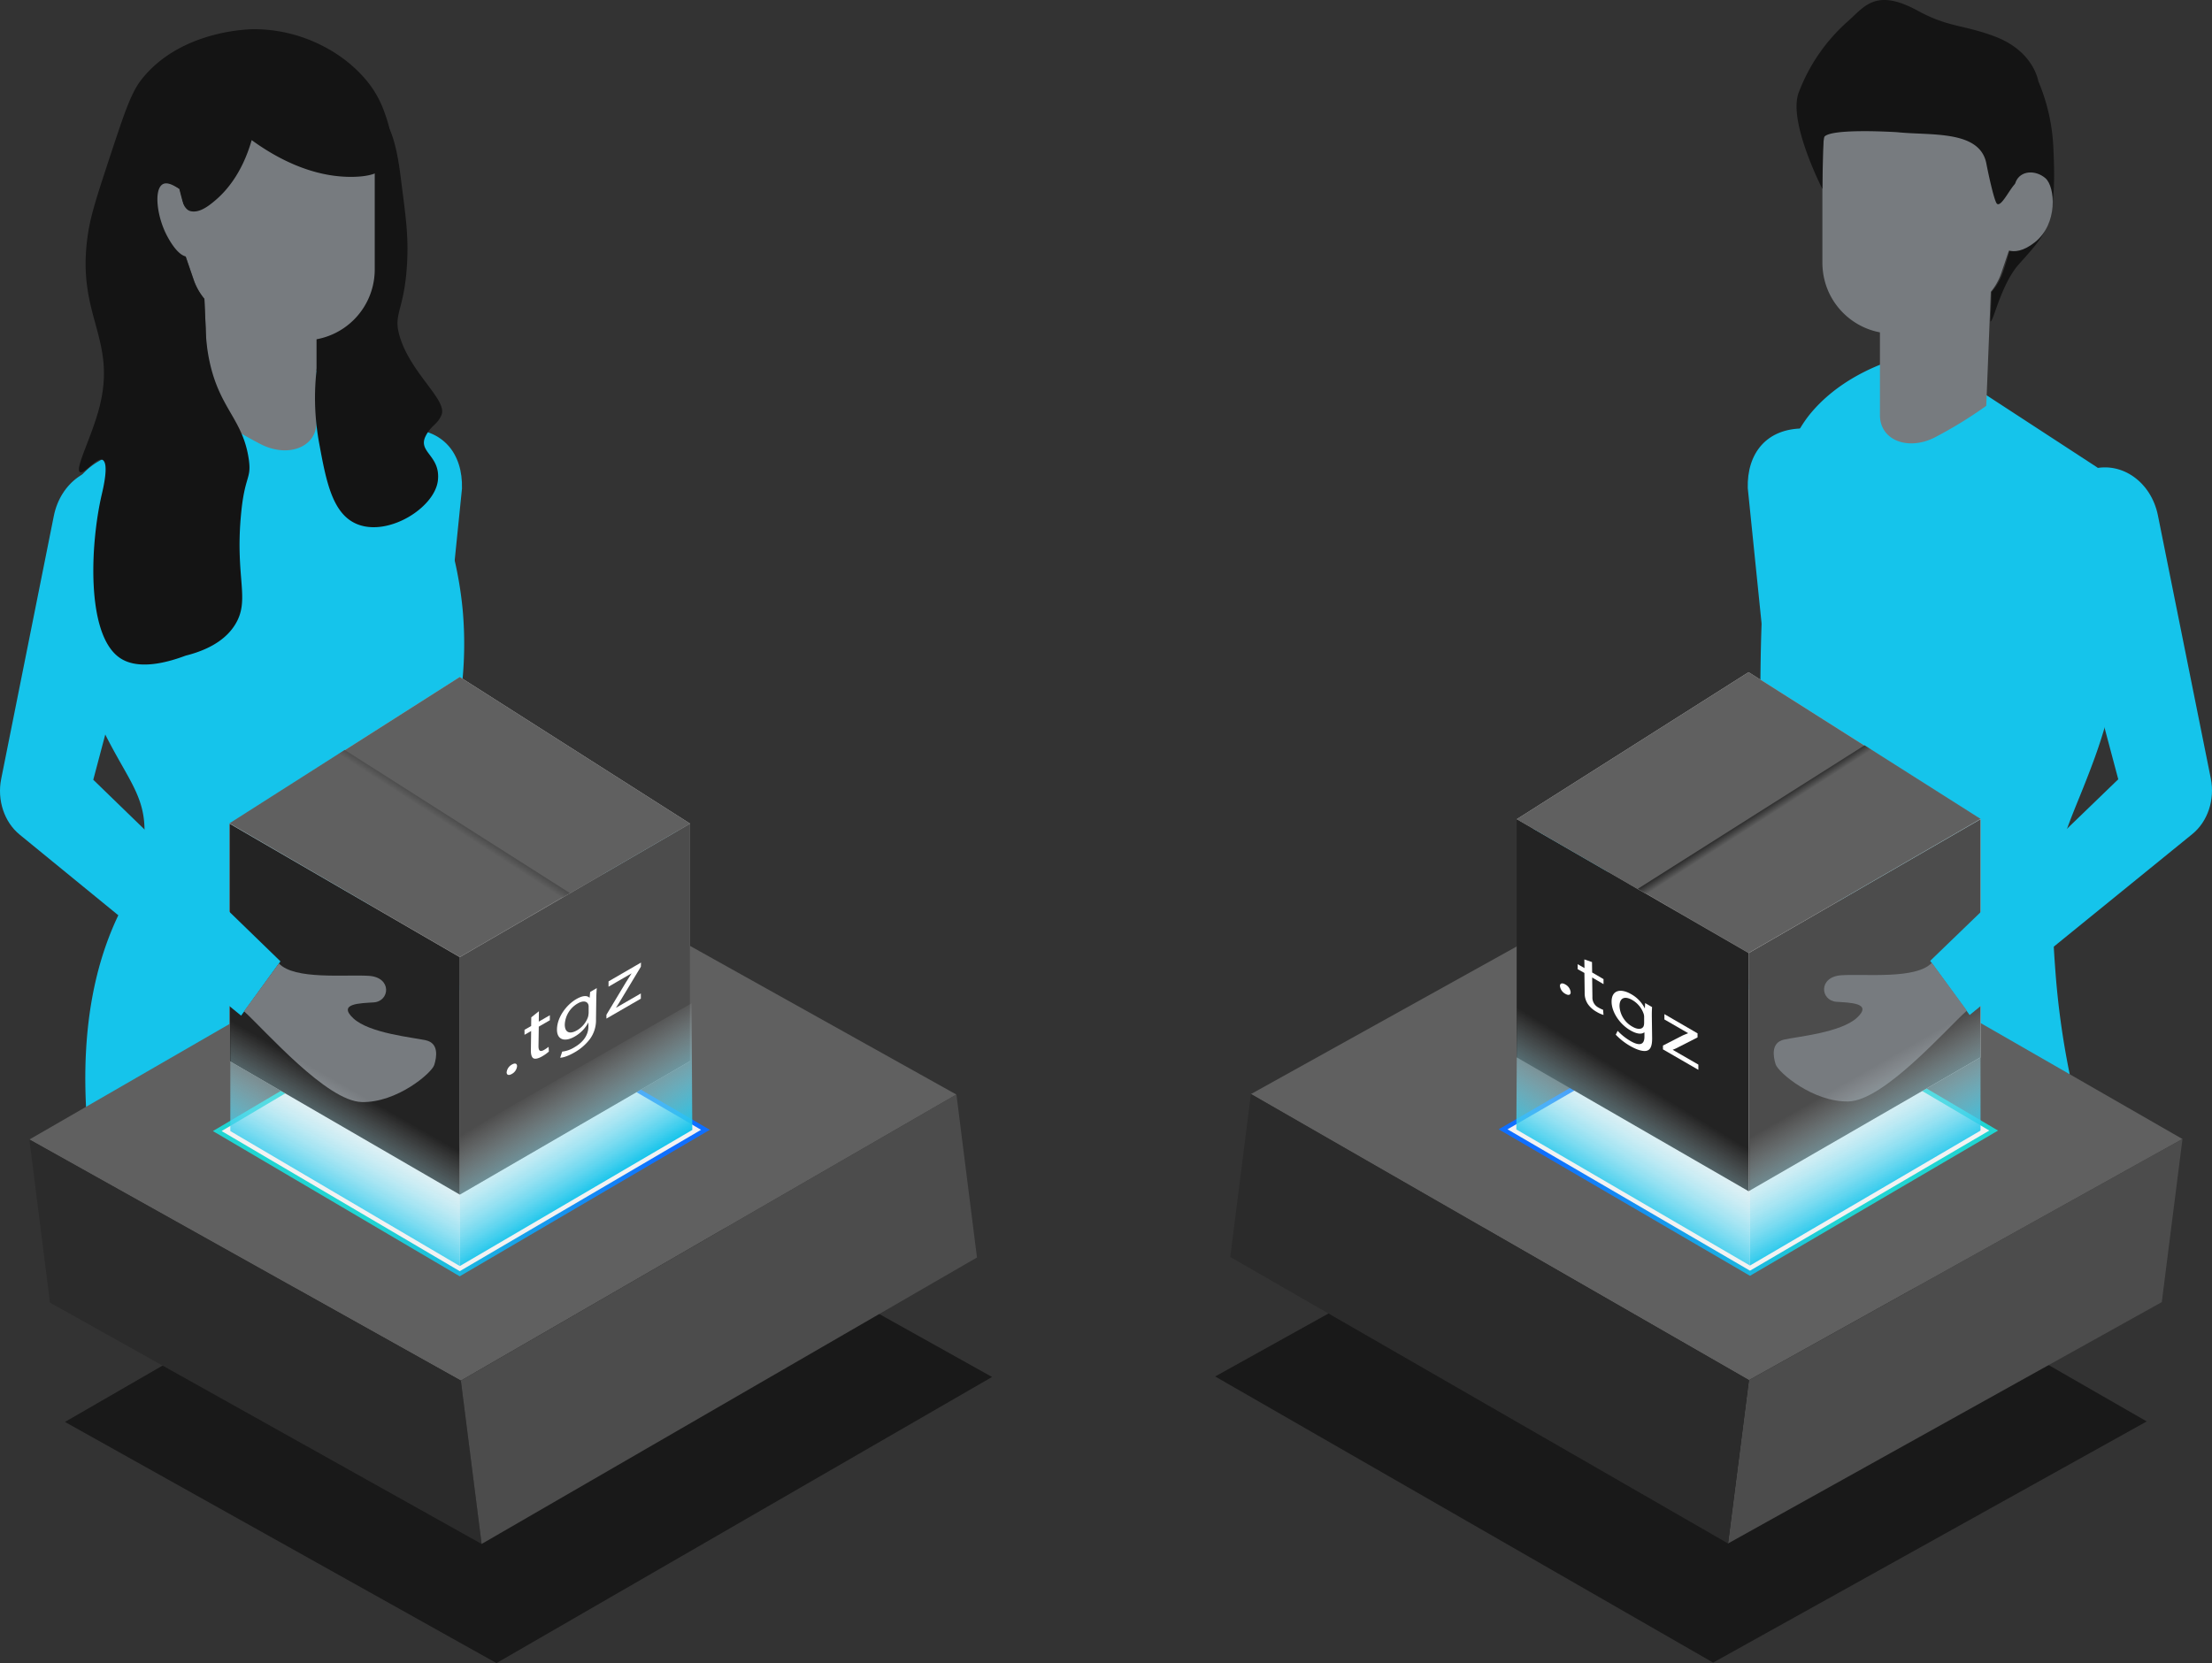 <svg xmlns="http://www.w3.org/2000/svg" xmlns:xlink="http://www.w3.org/1999/xlink" viewBox="0 0 1000 752.04"><rect x="0" y="0" width="1000" height="752.04" fill="#333333" stroke="none"/><defs><style>.cls-1{isolation:isolate;}.cls-2{fill:#061f80;}.cls-3{fill:#15c4eb;}.cls-4{fill:#141414;}.cls-5{fill:#777b7f;}.cls-6{fill:#0db1c2;}.cls-7{fill:#191919;}.cls-8{fill:#606060;}.cls-9{fill:#2b2b2b;}.cls-10{fill:#4c4c4c;}.cls-11,.cls-22{fill:#f2f2f2;stroke-miterlimit:10;stroke-width:2px;mix-blend-mode:multiply;}.cls-11{stroke:url(#New_Gradient_Swatch_copy_3);}.cls-12{fill:#7c7c7c;}.cls-13{fill:url(#linear-gradient);}.cls-14{fill:url(#linear-gradient-2);}.cls-15{fill:#c6c6c6;}.cls-16{fill:#eaeaea;}.cls-17{fill:#232323;}.cls-18{fill:url(#linear-gradient-3);}.cls-19{fill:#fff;}.cls-20{fill:url(#linear-gradient-4);}.cls-21{fill:url(#linear-gradient-5);}.cls-22{stroke:url(#New_Gradient_Swatch_copy_3-2);}.cls-23{fill:url(#linear-gradient-6);}.cls-24{fill:url(#linear-gradient-7);}.cls-25{fill:url(#linear-gradient-8);}.cls-26{fill:url(#linear-gradient-9);}.cls-27{fill:url(#linear-gradient-10);}</style><linearGradient id="New_Gradient_Swatch_copy_3" x1="101.45" y1="515.45" x2="327.07" y2="515.45" gradientTransform="matrix(1, 0, 0, 1, -3.44, -1.49)" gradientUnits="userSpaceOnUse"><stop offset="0.31" stop-color="#20d5d2"/><stop offset="0.9" stop-color="#0f6fff"/></linearGradient><linearGradient id="linear-gradient" x1="-1732.96" y1="403.81" x2="-1770.59" y2="338.64" gradientTransform="matrix(-1, 0, 0, 1, -1502.19, -0.73)" gradientUnits="userSpaceOnUse"><stop offset="0" stop-color="#8c8c8c"/><stop offset="1" stop-color="#c6c6c6"/></linearGradient><linearGradient id="linear-gradient-2" x1="-3370.24" y1="402.68" x2="-3409.3" y2="335.02" gradientTransform="translate(3547.45 -0.73)" gradientUnits="userSpaceOnUse"><stop offset="0" stop-color="#7c7c7c"/><stop offset="1" stop-color="#b4b4b4"/></linearGradient><linearGradient id="linear-gradient-3" x1="-1713.08" y1="353.26" x2="-1629.42" y2="483.13" gradientTransform="matrix(-1, 0, 0, 1, -1502.19, -0.73)" gradientUnits="userSpaceOnUse"><stop offset="0.07" stop-color="#232323"/><stop offset="0.14" stop-color="#606060"/></linearGradient><linearGradient id="linear-gradient-4" x1="168.86" y1="490.84" x2="136.51" y2="547.49" gradientUnits="userSpaceOnUse"><stop offset="0.1" stop-color="#fff" stop-opacity="0"/><stop offset="0.9" stop-color="#15c4eb"/></linearGradient><linearGradient id="linear-gradient-5" x1="241.72" y1="482.87" x2="286.09" y2="555.22" gradientUnits="userSpaceOnUse"><stop offset="0.1" stop-color="#fff" stop-opacity="0"/><stop offset="0.72" stop-color="#15c4eb"/></linearGradient><linearGradient id="New_Gradient_Swatch_copy_3-2" x1="-2352.63" y1="508.97" x2="-2127.01" y2="508.97" gradientTransform="matrix(-1, 0, 0, 1, -1451.82, -1.49)" xlink:href="#New_Gradient_Swatch_copy_3"/><linearGradient id="linear-gradient-6" x1="775.02" y1="401.18" x2="737.29" y2="335.82" gradientTransform="matrix(1, 0, 0, 1, 0, 0)" xlink:href="#linear-gradient"/><linearGradient id="linear-gradient-7" x1="-5878.31" y1="400.77" x2="-5917.48" y2="332.92" gradientTransform="matrix(-1, 0, 0, 1, -5071.65, -0.73)" xlink:href="#linear-gradient-2"/><linearGradient id="linear-gradient-8" x1="802.21" y1="361.66" x2="818.19" y2="386.55" gradientUnits="userSpaceOnUse"><stop offset="0" stop-color="#232323"/><stop offset="0.16" stop-color="#606060"/></linearGradient><linearGradient id="linear-gradient-9" x1="-2274.54" y1="491.34" x2="-2306.89" y2="547.99" gradientTransform="matrix(-1, 0, 0, 1, -1455.28, -0.73)" gradientUnits="userSpaceOnUse"><stop offset="0.1" stop-color="#fff" stop-opacity="0"/><stop offset="0.92" stop-color="#15c4eb"/></linearGradient><linearGradient id="linear-gradient-10" x1="-2201.68" y1="483.37" x2="-2157.31" y2="555.72" gradientTransform="matrix(-1, 0, 0, 1, -1455.28, -0.73)" xlink:href="#linear-gradient-5"/></defs><g class="cls-1"><g id="Layer_1" data-name="Layer 1"><path class="cls-2" d="M555.14,19.23" transform="translate(0 -0.73)"/><path class="cls-3" d="M176.5,313.74l132.88,64.05-15,26.49L166.08,354.89c-8.9-3.43-14.54-11.59-14.3-20.68l3.08-113.29c.39-14.38,13.21-26.12,28.64-26.23h0c16.89-.11,25.78,11.25,25.35,27l-12.59,124" transform="translate(0 -0.73)"/><path class="cls-4" d="M138,178.38c13.81-6.48,21.52-14.59,25.56-19.66,23.31-29.28,14.61-71.33,10.74-90a163.88,163.88,0,0,0-6-21.43l-10.17,3.6Z" transform="translate(0 -0.73)"/><path class="cls-3" d="M94.24,180.66,44.62,209.31a30.38,30.38,0,0,0-15.25,26.24c-.09,36.42,6.37,72.29,15.51,91.76,11.92,25.36,21.05,32.34,20.43,50.8-.52,15.53-6.65,26.08-11,34.81-9.35,18.9-18.44,48.64-15,94.84A288.75,288.75,0,0,0,119.54,523c30,1.35,83.57,3.77,96.23-21.26,7.21-14.25-7.88-19.46-12.92-68.66-1.53-14.9-2.21-34.53-3.16-62.05-.28-8-.46-14.66-.58-19.25a172.47,172.47,0,0,0,10.06-75.26,174.17,174.17,0,0,0-34.84-89c-6.94-6.73-22.37-19.27-50.18-24.07Z" transform="translate(0 -0.73)"/><path class="cls-5" d="M92.44,135.85l2.08,51.55a195.65,195.65,0,0,0,23.58,14.31c12.18,6.08,25,1.33,25-10.12V148Z" transform="translate(0 -0.73)"/><path class="cls-5" d="M141.5,24.48c15.41,8.9,27.91,31.49,27.91,50.46v47.65a32.08,32.08,0,0,1-43.71,29.9l-22.16-8.61A27.34,27.34,0,0,1,87.6,127.29L69,73.07c-6.17-17.94,1.32-39.69,16.74-48.59S126.09,15.58,141.5,24.48Z" transform="translate(0 -0.73)"/><path class="cls-4" d="M143.74,163.35a112.76,112.76,0,0,0,.48,37.42c3.21,17.47,6,32.82,17.74,37.17,14,5.22,34.57-7.68,36-19.92,1.29-11.38-9.24-12.76-5.53-20.11,2.54-5,5.3-5.08,7.17-9.56,2.81-6.76-14.48-19.18-19.14-36.34-2.65-9.76,2.32-10.87,3.54-31.83.78-13.19-.71-22.27-2.75-38.53-1.8-14.4-3.86-21.7-8.5-28.82a49.6,49.6,0,0,0-8.8-10.11c12.49,31.68,12.29,57.44,11,71.57-1.44,15.85-3.33,36.53-18.09,45.22A29.37,29.37,0,0,1,143.74,163.35Z" transform="translate(0 -0.73)"/><path class="cls-6" d="M65.31,378.11" transform="translate(0 -0.73)"/><path class="cls-6" d="M210.83,240.35" transform="translate(0 -0.73)"/><polygon class="cls-7" points="29.37 642.99 253.28 513.68 448.48 622.66 224.44 752.04 29.37 642.99"/><polygon class="cls-8" points="13.27 515.29 237.18 385.99 432.38 494.96 208.34 624.35 13.27 515.29"/><polygon class="cls-9" points="22.59 589.04 13.27 515.24 208.34 624.3 217.73 698.17 22.59 589.04"/><polygon class="cls-10" points="441.67 568.63 432.38 494.92 208.34 624.3 217.73 698.17 441.67 568.63"/><polygon class="cls-11" points="207.84 575.98 318.92 510.89 208.18 446.37 98.22 511.46 207.84 575.98"/><polygon class="cls-12" points="207.87 444.77 158.34 415.36 207.87 385.76 257.58 415.27 207.87 444.77"/><polygon class="cls-13" points="311.98 372.45 207.87 306.13 207.87 347.03 207.87 393.53 240.16 414.09 311.98 372.45"/><polygon class="cls-14" points="103.77 372.45 207.87 306.13 207.87 347.03 207.87 393.53 175.59 414.09 103.77 372.45"/><polygon class="cls-15" points="311.98 479.83 311.98 372.45 207.87 432.82 207.87 540.2 311.98 479.83"/><polygon class="cls-16" points="103.77 479.83 103.77 372.45 207.87 432.82 207.87 540.2 103.77 479.83"/><polygon class="cls-10" points="311.98 479.83 311.98 372.45 207.87 432.82 207.87 540.2 311.98 479.83"/><polygon class="cls-17" points="103.77 479.83 103.77 372.45 207.87 432.82 207.87 540.2 103.77 479.83"/><polygon class="cls-8" points="207.87 306.13 311.98 372.45 254.39 405.84 152.73 341.26 207.87 306.13"/><polygon class="cls-18" points="207.87 432.64 103.77 372.28 155.82 339.12 257.58 403.82 207.87 432.64"/><path class="cls-19" d="M231.45,482.1c1.38-.8,2.32-.47,2.3.78a4.49,4.49,0,0,1-2.4,3.5c-1.39.8-2.32.44-2.31-.78A4.59,4.59,0,0,1,231.45,482.1Z" transform="translate(0 -0.73)"/><path class="cls-19" d="M243.63,458l-.06,4.7,5-2.88,0,2.27-5,2.88-.13,8.82c0,2,.64,2.79,2.57,1.67a15.22,15.22,0,0,0,2-1.36l.13,2.14a18,18,0,0,1-3.09,2.19c-1.62.93-2.93,1.24-3.75.92S240,477.8,240,475.88l.12-8.93-3,1.71,0-2.26,3-1.71.06-3.93Z" transform="translate(0 -0.73)"/><path class="cls-19" d="M266.79,449.31l3-1.76c-.09,1.23-.19,2.6-.22,4.59l-.13,9.5a14.46,14.46,0,0,1-2.83,9.05,22.94,22.94,0,0,1-7,6c-2.3,1.33-4.82,2.32-6.36,2.33l.91-2.76a13.21,13.21,0,0,0,5.59-2c3.57-2.06,6.2-5.16,6.26-9.28l0-1.83-.08.05a15.68,15.68,0,0,1-6.13,6.25c-4.75,2.74-8.1,1.26-8-3.27.08-5.55,4.35-11.13,8.75-13.67,3.32-1.92,5.12-1.48,5.93-.61l.08-.05Zm-.68,9.72,0-2.94a2.85,2.85,0,0,0-.18-1.24c-.61-1.36-2.29-1.8-4.82-.33a11.59,11.59,0,0,0-5.78,9.47c-.05,3.21,1.81,4.79,5.57,2.62a11.28,11.28,0,0,0,4.87-5.83,6.24,6.24,0,0,0,.3-1.75" transform="translate(0 -0.73)"/><path class="cls-19" d="M289.78,436l-.06,1.88L281,452.36c-.8,1.37-1.61,2.64-2.49,4v.06l11.2-6.46,0,2.37-15.56,9,0-1.73,8.8-14.64c.84-1.36,1.64-2.6,2.53-4v-.06l-10.37,6,0-2.4Z" transform="translate(0 -0.73)"/><path class="cls-3" d="M25.44,337.1l101.35,98.35L109,460,8.87,378.13C1.92,372.45-1.37,362.53.53,353L24.32,234.08c3-15.09,16.15-24.52,29.33-21.07h0c14.43,3.79,19.88,17.84,16.58,34.37l-33.9,128" transform="translate(0 -0.73)"/><path class="cls-5" d="M110.3,458c9.82,8.94,37.41,40.69,53.24,41.07s31.61-13.09,32.77-16.76,2.12-9.85-3.8-11.17S167,468,159.72,461.2,163,454.42,169,454c7.24-.51,8.31-11.31-2.24-12s-33.74,1.93-40.68-5.64Z" transform="translate(0 -0.73)"/><path class="cls-4" d="M93,149.17a78.14,78.14,0,0,0,1.74,15.05c4.62,21.54,15.18,26.15,17.76,44.4,1.26,9-2,7-3.62,25.65-2.52,28.32,4.38,37.73-2.65,49-2.8,4.47-8.61,10.5-22.31,13.94-18.46,6.92-26.6,3.35-30.2.69-14.87-11-12.87-51.36-7.74-73.48.68-2.93,3.37-14.12.39-15.72-2.61-1.41-8.29,6.6-10.22,5.5-2.52-1.43,5.49-16.06,8.93-29.87,7.72-31.09-10.83-41.06-5.34-77.66C41,98,43.89,89.24,49.65,71.72,56,52.54,59.1,42.94,63.83,36.87c17.75-22.8,49.77-23,51.61-22.94,20.45.2,38.19,9.75,48.61,21.31a46.84,46.84,0,0,1,9.45,15.42c1.51,4.14,6.85,18.19.42,25.5-2.14,2.43-5.76,4.32-13.9,4.53-19.49.5-36.39-9.42-46.24-16.6-4.52,15.73-12.21,23.67-16.57,27.34C94,94.17,89.86,97.21,86,96.17c-1.72-.47-3.77-2.53-5-9.91-2.47-1.64-3.63-1.46-4.2-1.13-2.69,1.52,0,10.61.58,12.63q5.09,14.76,10.15,29.53a26.9,26.9,0,0,0,4.85,8.56Z" transform="translate(0 -0.73)"/><path class="cls-5" d="M81.06,86.25c-4.2-3-6.28-2.84-7.39-2.27-4.22,2.17-2.81,14.83,2,23.68.93,1.71,5.31,9.81,9.72,9.08a5.08,5.08,0,0,0,3.09-2.19Z" transform="translate(0 -0.73)"/><polygon class="cls-20" points="104.13 511.46 104.13 454.22 207.87 513.45 207.87 572.5 104.13 511.46"/><polygon class="cls-21" points="312.97 510.95 312.64 453.7 207.87 513.45 207.87 572.5 312.97 510.95"/><path class="cls-3" d="M898.19,179.53l49.07,32c9.29,6.06,15,17.19,15.07,29.31.08,35.32-3.1,68.74-15.34,102.51-9.64,26.61-16.65,36.55-18.47,60-1,13.15-.08,26.13.65,36.08a367,367,0,0,0,6.52,47.14c-11.41,6.92-39.72,21.87-77.33,18.62-31.25-2.7-53.88-16.67-64.77-24.51,1.67-20.87,3.61-52.43,3.61-91.07,0-32.14-1.42-33.9-1.42-60.27,0-54.11.49-115.52,23.22-142.24,19.1-22.44,49.62-26.88,49.62-26.88Z" transform="translate(0 -0.73)"/><path class="cls-5" d="M900,132.7l-2.05,51.54a193.69,193.69,0,0,1-23.32,14.31c-12,6.09-24.75,1.34-24.75-10.12V144.85Z" transform="translate(0 -0.73)"/><path class="cls-5" d="M851.46,21.33c-15.24,8.89-27.59,31.49-27.59,50.46v47.65c0,22.56,22.42,38.07,43.22,29.9l21.9-8.62a27.18,27.18,0,0,0,15.77-16.59L923.2,69.92c6.1-17.94-1.31-39.7-16.55-48.59S866.7,12.43,851.46,21.33Z" transform="translate(0 -0.73)"/><path class="cls-4" d="M921.45,37.38a86.38,86.38,0,0,1,6.85,30.67c.89,18.79,0,27.63-3.58,36.31-1.77,4.78-8.41,11.77-12.08,15.91-8.16,9.24-11.69,26.87-12.82,25.74l.55-13.31a26.52,26.52,0,0,0,5-8.57c3.48-9.83,5.41-20.37,8.89-30.21.63-2,4.91-10.42,2.15-12-.59-.32-1.79-.5-4.32,1.13-2.6.9-7.13,11.63-9.3,9.82-1.17-1-3.76-12.81-4.81-18.24C895,59.4,872.8,62.1,857.68,60.51c0,0-32.88-2.14-33.22,2.76-.24,3.59-.59,18.67-.59,22.9,0,0-15.56-30.25-10.77-43.43a81.32,81.32,0,0,1,22.48-32.55c7.58-6.84,12.67-14.84,31.56-4.53C881,13.22,887.64,11.83,902,17.29,919.5,24,921.45,37.38,921.45,37.38Z" transform="translate(0 -0.73)"/><path class="cls-5" d="M911.22,83.1c2.19-5.46,9.12-5.55,13.45-1.81,4.51,3.89,5.77,20.66-4.76,29s-16,1.14-16,1.14Z" transform="translate(0 -0.73)"/><path class="cls-2" d="M905.7-1.14" transform="translate(0 -0.73)"/><path class="cls-3" d="M822.64,313.52,689.12,377.57l15.09,26.49,128.9-49.4c8.95-3.43,14.62-11.59,14.37-20.67l-3.09-113.3c-.39-14.38-13.28-26.12-28.78-26.22h0c-17-.12-25.91,11.24-25.48,27l12.65,124" transform="translate(0 -0.73)"/><path class="cls-6" d="M934.37,377.88" transform="translate(0 -0.73)"/><path class="cls-6" d="M788.15,240.13" transform="translate(0 -0.73)"/><polygon class="cls-7" points="970.49 642.76 745.49 513.45 549.34 622.43 774.47 751.82 970.49 642.76"/><polygon class="cls-8" points="986.66 515.07 761.67 385.76 565.51 494.74 790.65 624.12 986.66 515.07"/><polygon class="cls-10" points="977.3 588.81 986.66 515.02 790.65 624.07 781.21 697.95 977.3 588.81"/><polygon class="cls-9" points="556.18 568.4 565.51 494.69 790.65 624.07 781.21 697.95 556.18 568.4"/><polygon class="cls-22" points="791.14 575.76 679.53 510.67 790.81 446.14 901.31 511.23 791.14 575.76"/><polygon class="cls-12" points="790.51 442.98 840.4 413.49 790.51 383.81 740.45 413.39 790.51 442.98"/><polygon class="cls-23" points="685.66 370.45 790.51 303.95 790.51 344.96 790.51 391.59 757.99 412.21 685.66 370.45"/><polygon class="cls-24" points="895.36 370.45 790.51 303.95 790.51 344.96 790.51 391.59 823.03 412.21 895.36 370.45"/><polygon class="cls-16" points="895.36 478.13 895.36 370.45 790.51 430.99 790.51 538.67 895.36 478.13"/><polygon class="cls-17" points="685.66 478.13 685.66 370.45 790.51 430.99 790.51 538.67 685.66 478.13"/><polygon class="cls-10" points="895.36 478.13 895.36 370.45 790.51 430.99 790.51 538.67 895.36 478.13"/><polygon class="cls-8" points="790.51 303.95 685.66 370.45 743.66 403.94 846.05 339.18 790.51 303.95"/><polygon class="cls-25" points="790.51 430.82 895.36 370.28 842.94 337.03 740.45 401.91 790.51 430.82"/><path class="cls-19" d="M707.64,445.89a4.58,4.58,0,0,1,2.43,3.52c0,1.22-.91,1.6-2.41.73a4.67,4.67,0,0,1-2.44-3.53C705.2,445.35,706.21,445.06,707.64,445.89Z" transform="translate(0 -0.73)"/><path class="cls-19" d="M719.71,435.77l.07,4.71,5.14,3,0,2.27-5.14-3,.12,8.86a5.05,5.05,0,0,0,2.74,4.74,13.14,13.14,0,0,0,2.08,1l.19,2.33a13.61,13.61,0,0,1-3.17-1.43,11.73,11.73,0,0,1-3.9-3.49,8.73,8.73,0,0,1-1.44-5.07l-.12-9L713.24,439l0-2.27,3.07,1.77-.06-3.93Z" transform="translate(0 -0.73)"/><path class="cls-19" d="M743.72,454.31l3.14,1.81c-.06,1.14-.13,2.42-.1,4.42l.13,9.53c.05,3.76-.81,5.54-2.71,5.86s-4.66-.74-7.15-2.17a28.74,28.74,0,0,1-6.58-5.15l.86-1.75a25.55,25.55,0,0,0,5.81,4.63c3.67,2.12,6.34,2.08,6.29-2.06l0-1.83-.08-.05c-1.08.89-3.19.89-6.24-.88-4.9-2.82-8.46-8.3-8.52-12.85-.08-5.56,4.25-6.19,8.77-3.58a15.06,15.06,0,0,1,6.2,6.41l.08,0Zm-.44,9.09,0-2.95A4.68,4.68,0,0,0,743,459a11.44,11.44,0,0,0-5.06-6.05c-3.43-2-5.84-1-5.79,2.82a11.33,11.33,0,0,0,5.91,9.26c2.2,1.27,4.19,1.28,4.94-.17a3.49,3.49,0,0,0,.26-1.44" transform="translate(0 -0.73)"/><path class="cls-19" d="M767.42,468v1.84l-8.69,4.44a17,17,0,0,1-2.49,1.12v.07l11.55,6.66,0,2.37-16-9.25,0-1.73,8.8-4.51c.85-.39,1.65-.69,2.54-1.05v-.07l-10.69-6.17,0-2.41Z" transform="translate(0 -0.73)"/><path class="cls-3" d="M974.44,336.87,872.59,435.23l17.84,24.49L991.09,377.9c7-5.68,10.29-15.6,8.37-25.14l-23.9-118.91c-3-15.09-16.23-24.52-29.47-21.06h0c-14.5,3.78-20,17.84-16.66,34.37l34.06,128" transform="translate(0 -0.73)"/><path class="cls-5" d="M889.17,457.72c-9.88,8.95-37.6,40.7-53.51,41.08S803.9,485.7,802.73,482s-2.12-9.85,3.83-11.18,25.64-3.14,32.94-9.88-3.28-6.78-9.29-7.21c-7.27-.51-8.35-11.3,2.25-12s33.9,1.93,40.88-5.63Z" transform="translate(0 -0.73)"/><polygon class="cls-26" points="895.36 511.24 895.36 453.99 791.12 513.22 791.12 572.27 895.36 511.24"/><polygon class="cls-27" points="685.51 510.72 685.84 453.47 791.12 513.22 791.12 572.27 685.51 510.72"/></g></g></svg>